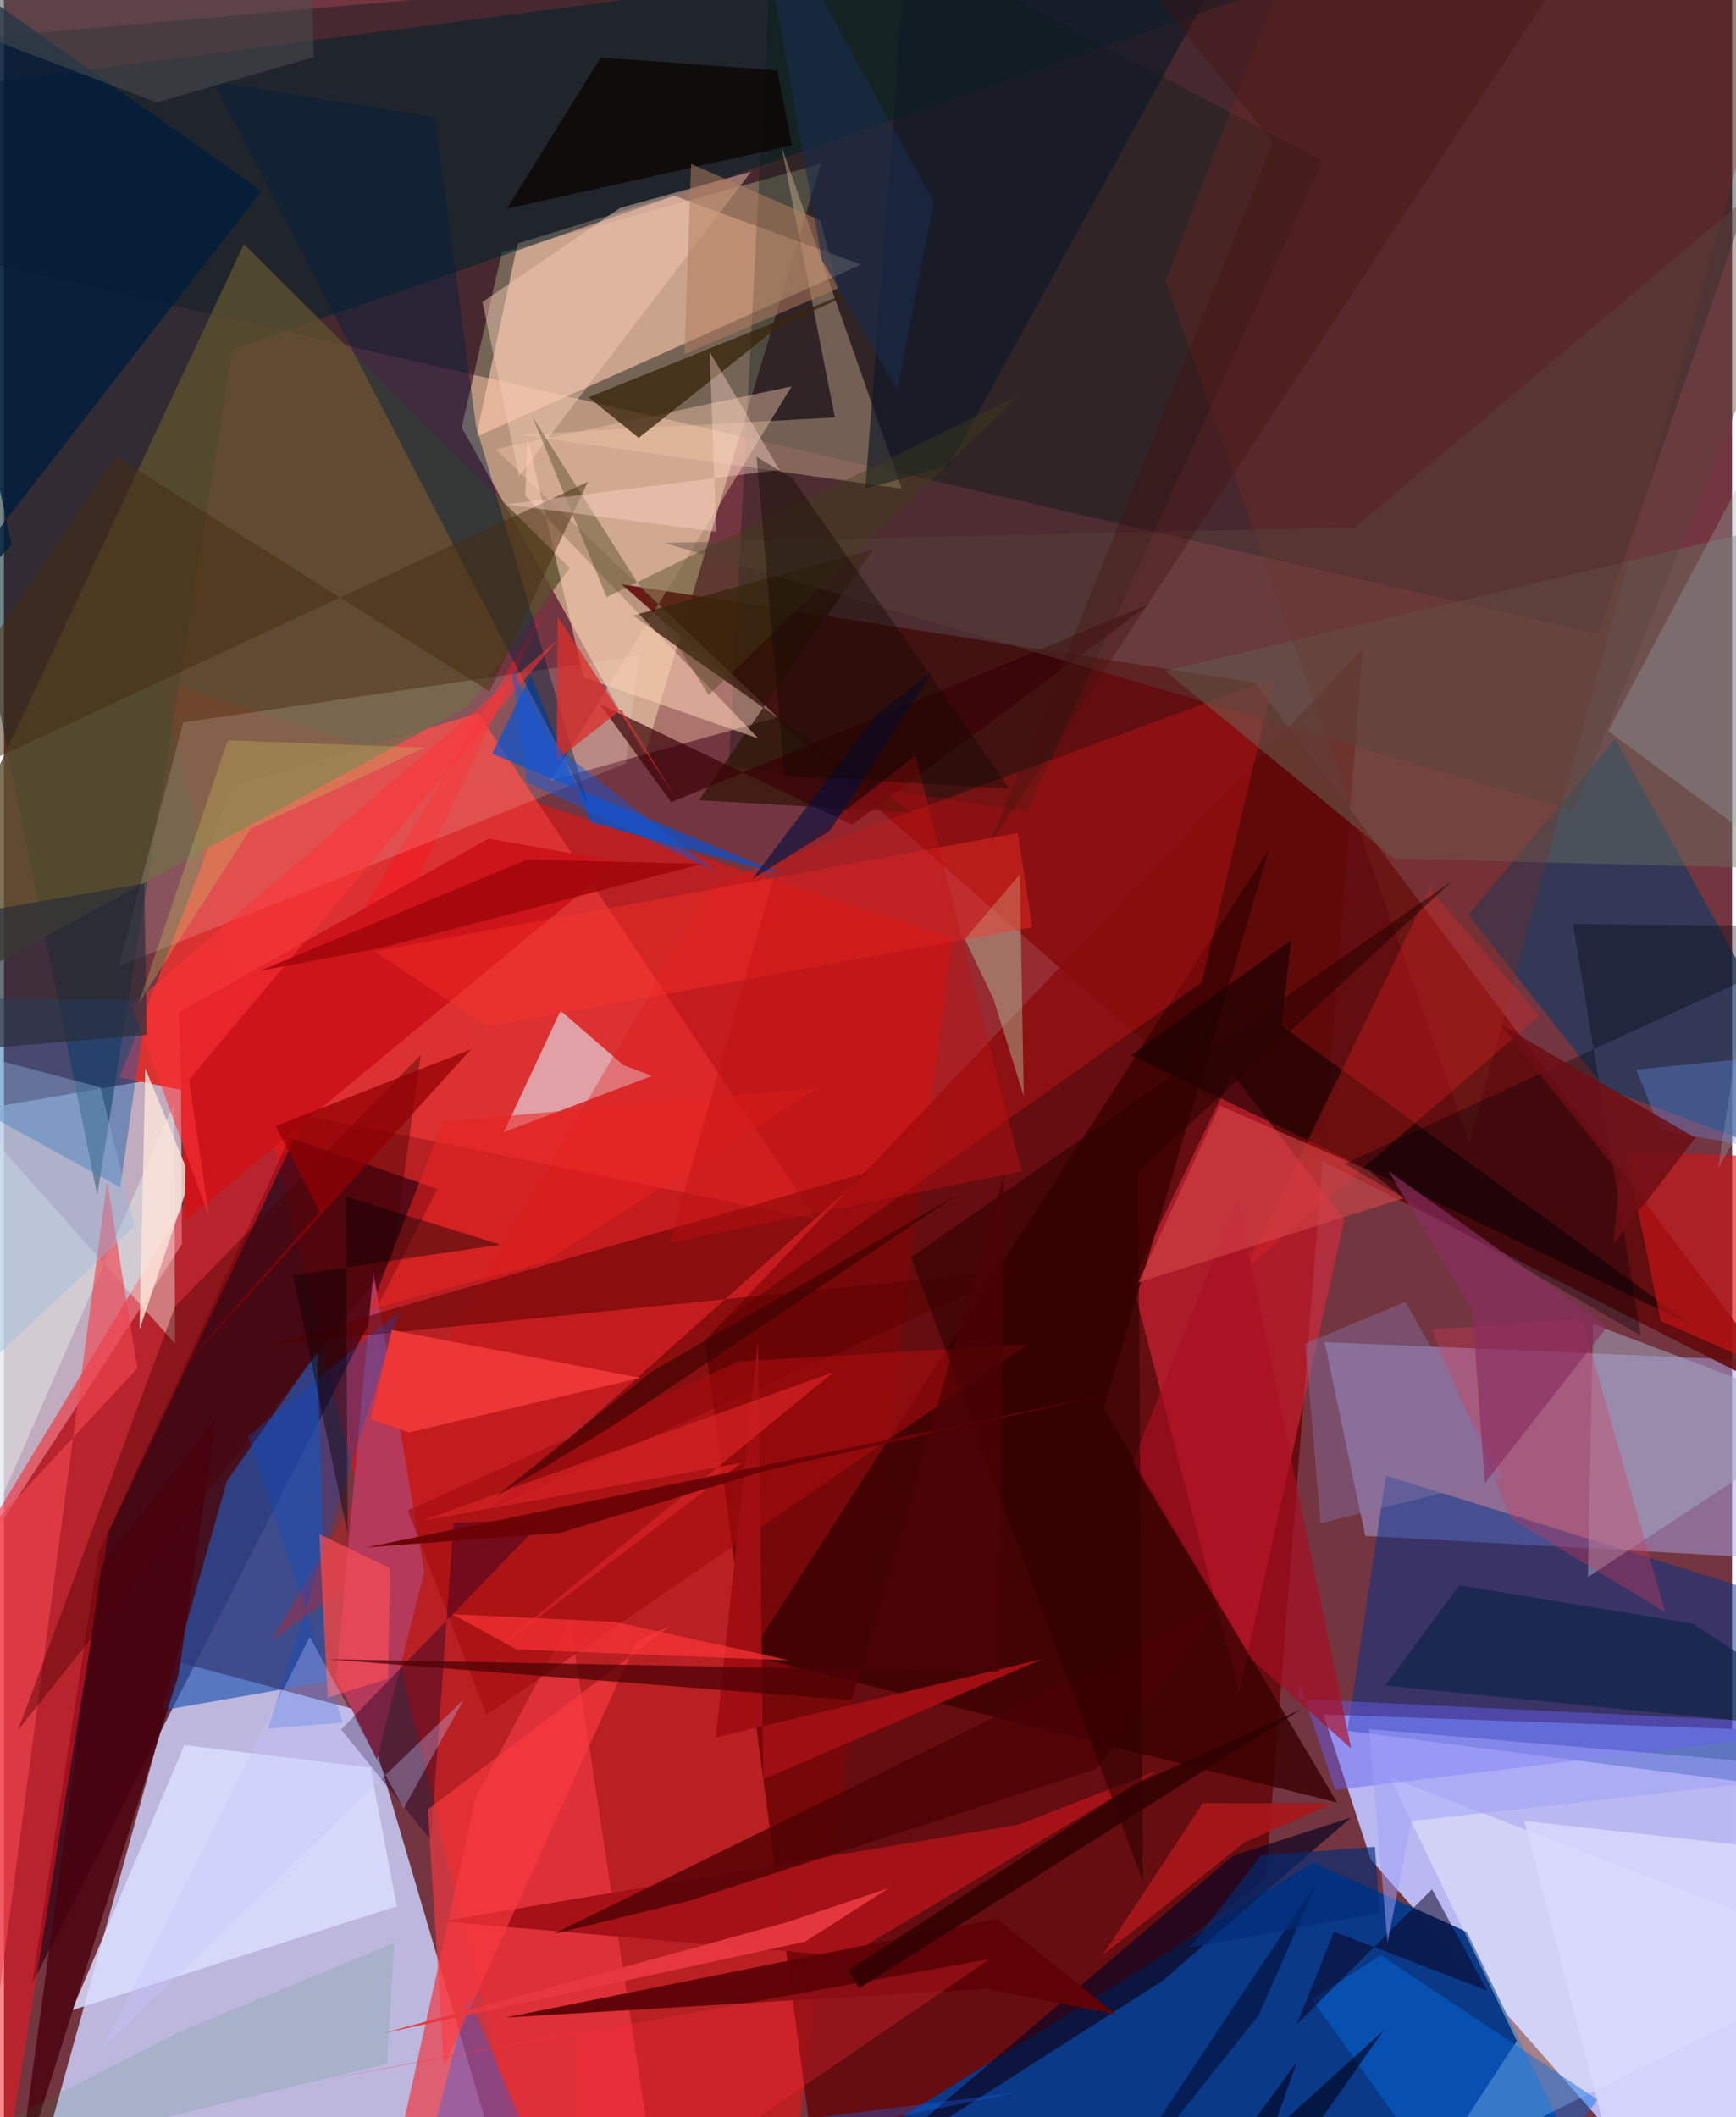 <svg xmlns="http://www.w3.org/2000/svg" width="228" height="278" viewBox="0 0 836 1024"><path fill="#733540" d="M0 0h836v1024H0z"/><path fill="#c9cdf7" fill-opacity=".859" d="M174.765 828.143l69.214 235.12-230.22-2.861L84.95 804.017z"/><path fill="#bab9f2" fill-opacity=".996" d="M894.703 838.288L825.332 1086 661.246 899.43l-22.883-70.182z"/><path fill="#cc1a1b" fill-opacity=".769" d="M458.761 453.8L377.066 1086H259.885L75.743 328.931z"/><path fill="#e6d1a5" fill-opacity=".612" d="M221.435 206.742l88.538 158.432 85.26-285.946-154.355 42.87z"/><path fill="#e2e1f5" fill-opacity=".694" d="M86.063 601.766L-62 830.017l35.793-290.838 111.885-19.427z"/><path fill="#001413" fill-opacity=".376" d="M898-62L-43.201 21.177l-16.685 93.878 831.099 191.602z"/><path fill="#610000" fill-opacity=".757" d="M610.48 908.34l46.93-594.61L339.048 648.4l56.915 426.786z"/><path fill="#093a88" fill-opacity=".996" d="M707.677 934.379L781.228 1086H334.1l299.072-185.203z"/><path fill="#a8a3e3" fill-opacity=".506" d="M865.988 754.3l-207.435-11.41-19.635-93.752 248.677 10.474z"/><path fill="#600808" fill-opacity=".878" d="M298.718 282.583l291.064 254.622 276.194 140.168-260.688-347.2z"/><path fill="#fcc8ac" fill-opacity=".635" d="M228.39 211.345l20.132-93.594 75.36-23.196 90.736 33.419z"/><path fill="#00232a" fill-opacity=".553" d="M110.62 168.999L775.32-62-62 47.095 45.143 578.027z"/><path fill="#db3232" fill-opacity=".996" d="M55.984 521.099l336.854 68.631-163.415-244.766-118.985 35.35z"/><path fill="#300013" fill-opacity=".706" d="M209.698 575.037l-71.48-24.859-92.393 200.888-32.264 208.467z"/><path fill="#00328e" fill-opacity=".494" d="M887.079 867.753L898 785.323l-229.407-71.637-18.653 123.441z"/><path fill="#e3283c" fill-opacity=".561" d="M597.502 818.39l-51.77-198.413 48.583-100.562 54.144 70.431z"/><path fill="#fa141d" fill-opacity=".51" d="M50.63 740.89L-.527 1056.524-62 828.68l322.957-532.509z"/><path fill="#2457b1" fill-opacity=".667" d="M107.865 716.298l43.717-62.572 4.668 159.608-79.834 13.922z"/><path fill="#5c502f" fill-opacity=".8" d="M273.75 274.651L116.086 118.085-62 497.72l286.254-155.88z"/><path fill="#ee3741" fill-opacity=".69" d="M228.11 869.663l45.778-85.967 44.858 295.503L180.24 1086z"/><path fill="#133a61" fill-opacity=".682" d="M898 572.333l-123.526-45.88-66.007-83.967 70.907-85.046z"/><path fill="#001d15" fill-opacity=".329" d="M372.991-62L637.723 77.847 495.086 392.475 350.7 370.396z"/><path fill="#e4eaf3" fill-opacity=".604" d="M313.388 520.387l-13.7-5.203-30.419-26.335-27.453 58.742z"/><path fill="#3a0001" fill-opacity=".804" d="M531.999 681.149l112.954 190.696-284.431-71.082 251.42-389.884z"/><path fill="#edc2a5" fill-opacity=".455" d="M374.276 346.988L264.44 377.563 381.048 186.89l-143.294 30.343z"/><path fill="#df1818" fill-opacity=".329" d="M579.42 475.213l35.157-147.34-270.947 99.609-214.188 365.84z"/><path fill="#fbfeff" fill-opacity=".373" d="M731.872 987.124l-41.622 63.635L898 947.262l-227.46-87.566z"/><path fill="#b4395a" d="M178.734 615.157l24.628 145.182-22.923 90.666-19.756-39.39z"/><path fill="#fff8f3" fill-opacity=".153" d="M55.574 467.358l31.111-117.906 220.62-32.392-6.447 52.129z"/><path fill="#6a7260" fill-opacity=".439" d="M882.186 248.513L561.765 324.5l110.643 90.812L898 421.022z"/><path fill="#daddff" fill-opacity=".843" d="M177.291 854.973l12.763 66.996-157.081 50.302 54.309-128.253z"/><path fill="#a51118" fill-opacity=".996" d="M490.854 882.51l-279.101 46.742 196.212 17.023 150.577-90.07z"/><path fill="#cd141a" d="M297.255 416.864l-62.76-11.295L84.67 489.636l2.885 100.836z"/><path fill="#f3d0aa" fill-opacity=".341" d="M434.32 236.371L376.05 70.514l25.932 131.382-152.742 8.38z"/><path fill="#0254d6" fill-opacity=".671" d="M376.133 422.866l-92.514-25.181-28.754-71.077-18.703 37.907z"/><path fill="#5d0000" fill-opacity=".545" d="M127.07 650.652l290.487-83.63-182.723 163.28L493 613.9z"/><path fill="#7a2a22" fill-opacity=".322" d="M876.952-62L708.998 552.85l-146.99-416.847L637.604-62z"/><path fill="#130000" fill-opacity=".6" d="M545.218 510.331L816.45 640.915 618.015 496.083l4.727-41.361z"/><path fill="#38240b" fill-opacity=".765" d="M374.292 158.305l-67.228 53.507-24.207-19.683 141.662-57.095z"/><path fill="#195eaa" fill-opacity=".459" d="M56.292 574.298L-62 509.303v-26.986l131.126 1.44z"/><path fill="#ce1617" fill-opacity=".631" d="M801.531 638.976l90.149 39.53-9.829-118.184-97.16-3.159z"/><path fill="#2e1405" fill-opacity=".714" d="M336.236 387l103.145 6.093-135.1-95.397 116.403-32.145z"/><path fill="#eff6ef" fill-opacity=".416" d="M-5.628 550.398l-32.805 259.467L82.144 534.077l.675 115.866z"/><path fill="#0e0523" fill-opacity=".706" d="M651.717 879.053l-57.121 18.52-180.681 154.054 146.566-93.565z"/><path fill="#001d3a" fill-opacity=".808" d="M3.754 263.52l-63.16 65.72L124.57 92.362-62-39.336z"/><path fill="#001f3e" fill-opacity=".439" d="M101.054 39.191l107.45 17.495 19.911 149.678 54.19 182.77z"/><path fill="#a60b0d" fill-opacity=".635" d="M233.392 829.423l-38.024-98.88 160.016-72.04 139.887-8.225z"/><path fill="#f0444f" fill-opacity=".647" d="M-6.372 995.317l56.275-424.015 14.623 90.507-90.351 97.348z"/><path fill="#a5a7c2" fill-opacity=".525" d="M898 689.291l-129.221-48.88-2.515 122.35L898 676.12z"/><path fill="#fd2526" fill-opacity=".278" d="M742.782 491.208l-51.879-59.928.004-3.84-90.56 186.96z"/><path fill="#f6cfb7" fill-opacity=".451" d="M361.427 83.053l-112.21 147.312-17.761-84.277 66.74-45.574z"/><path fill="#490000" fill-opacity=".416" d="M201.645 510.198L187.86 609.19 6.796 836.813l75.91-204.737z"/><path fill="#d23b58" fill-opacity=".337" d="M729.394 734.869l-38.816-91.871 72.772-5.13 40.328 141.872z"/><path fill="#066be1" fill-opacity=".459" d="M666.107 945.723l104.84 69.828-53.54 70.449-84.618-119.054z"/><path fill="#5f0308" fill-opacity=".98" d="M537.917 974.316l-57.535-46.255-237.585 47.728 232.504-13.911z"/><path fill="#ffd2b5" fill-opacity=".529" d="M252.16 239.675l1.173-27.52 27.054 115.48 84.578 29.556z"/><path fill="#c0fec7" fill-opacity=".337" d="M491.482 422.824l-26.659 31.42 13.82 28.725 14.694 47.242z"/><path fill="#101927" fill-opacity=".682" d="M457.147 225.236l-40.442 11.079L439.337-62l151.21 44.642z"/><path fill="#390005" fill-opacity=".678" d="M322.837 388.015L554.39 292.06 410.295 398.943l-122.116-58.48z"/><path fill="#a00e13" fill-opacity=".996" d="M367.344 860.645l-2.586-212.207-20.365 191.881 158.072-37.959z"/><path fill="#432b0f" fill-opacity=".494" d="M-62 393.78L53.967 220.707l180.948 113.742 47.557-101.385z"/><path fill="#1e0026" fill-opacity=".404" d="M163.144 836.538l98.715-102.15-44.4 2.296-10.9 153.34z"/><path fill="#0250d7" fill-opacity=".286" d="M127.8 836.047l36.17-2.873-45.926-138.527 73.178-60.266z"/><path fill="#6960f1" fill-opacity=".463" d="M898 834.83l-254.001 30.896-17.13-51.09-1.171 7.054z"/><path fill="#4d0003" fill-opacity=".788" d="M332.37 919.075l-66.624 16.358 322.036-158.205-59.406 78.37z"/><path fill="#ab0d22" fill-opacity=".651" d="M603.424 802.346l48.303 43.37-54.974-265.59-50.72 127.07z"/><path fill="#99abac" fill-opacity=".325" d="M829.217 565.192L898 123.283 776.129 353.59 898 443.925z"/><path fill="#ed3737" fill-opacity=".996" d="M187.605 643.247l120.19 23.174-111.77 26.38-18.692-6.285z"/><path fill="#082343" fill-opacity=".612" d="M668.199 815.262L898 838.087l-80.988-52.782-112.973-18.558z"/><path fill="#47000d" fill-opacity=".8" d="M84.417 810.362L6.213 1058.17l40.86-300.861 55.733-71.92z"/><path fill="#1a61f7" fill-opacity=".333" d="M256.717 1041.23l234.568-29.358-293.602 58.298 26.825-104.817z"/><path fill="#d54749" fill-opacity=".592" d="M677.174 579.506L660.48 566.27l-72.254-31.479-39.586 85.582z"/><path fill="#03000c" fill-opacity=".329" d="M648.606 562.85l143.3 83.222-32.849-199.128L898 448.214z"/><path fill="#0b0400" fill-opacity=".761" d="M381.246 70.327l-7.124-36.287-85.444-6.288-45.39 73.177z"/><path fill="#0a001f" fill-opacity=".518" d="M690.873 913.76l-65.423 65.29 17.971-44.793 74.097 28.484z"/><path fill="#a8171a" fill-opacity=".902" d="M579.923 872.142l62.646.066-42.499 18.97-68.58 54.545z"/><path fill="#ff3127" fill-opacity=".388" d="M490.47 402.902l7 45.64-263.625 47.992-54.544-36.437z"/><path fill="#fd5057" fill-opacity=".647" d="M156.598 821.12l-4.024-79.135 34.165 16.458-.875 53.425z"/><path fill="#dc302c" fill-opacity=".765" d="M267.87 298.271l56.976 87.349-26.244-42.435-31.188 24.521z"/><path fill="#ea2220" fill-opacity=".557" d="M177.05 633.377l35.293-90.887 181.227-16.172-132.66 84.272z"/><path fill="#fd3b41" fill-opacity=".624" d="M306.149 793.716l-93.263 205.666-7.818-124.275 117.46-88.803z"/><path fill="#040000" fill-opacity=".404" d="M165.278 578.612l1.05 163.599-26.499-125.403 100.25-14.826z"/><path fill="#6494f4" fill-opacity=".329" d="M898 506.579v58.014l-96.758-18.133-11.54-29.153z"/><path fill="#59443d" fill-opacity=".412" d="M653.451 255.064L898 49.508 759.524 392.12 319.359 262.58z"/><path fill="#fce4d9" fill-opacity=".816" d="M68.38 516.838l19.452 47.183-.261 13.505-21.977 65.537z"/><path fill="#ff2b38" fill-opacity=".286" d="M476.95 947.467L274.4 1086l3.103-103.81-125.638 24.326z"/><path fill="#dc2527" fill-opacity=".643" d="M233.458 801.405l167.824-137.777-198.854 71.88 154.33-28.05z"/><path fill="#ff3338" fill-opacity=".549" d="M268.112 309.27L89.542 522.223l9.69 66.216L61.716 486.14z"/><path fill="#1157dc" fill-opacity=".463" d="M245.47 323.222l19.118 36.013 79.246 62.034-90.76-42.909z"/><path fill="#2b0000" fill-opacity=".553" d="M700.58 426.13L548.64 566.873l2.372 343.107-112.128-301.898z"/><path fill="#6b0407" fill-opacity=".984" d="M269.23 741.35l-93.79 7.082 352.943-72.875-159.506 35.625z"/><path fill="#fe3437" fill-opacity=".671" d="M380.062 803.086l-84.377-18.646-78.807-3.726 31.184 17.054z"/><path fill="#8574a7" fill-opacity=".427" d="M629.497 649.858l7.44 86.863 88.868-22.053-47.837-84.988z"/><path fill="#c8c4ff" fill-opacity=".322" d="M147.949 791.726l45.442 82.902 29.027-52.597L48.137 990.017z"/><path fill="#dad9ff" fill-opacity=".796" d="M898 898.682v142.436L783.986 1066.6l-48.54-185.894z"/><path fill="#282d39" fill-opacity=".675" d="M-62 511.429l43.462-69.162 86.407-15.004 1.249 73.343z"/><path fill="#424018" fill-opacity=".388" d="M255.763 201.704l85.144 134.445L491.16 191.133l-199.592 97.679z"/><path fill="#320002" fill-opacity=".875" d="M413.654 961.687l-5.205-8.712 137.497-89.27 81.233-36.734z"/><path fill="#9f050a" fill-opacity=".82" d="M253.209 415.68l-129.457 53.895 58.063-10.972 155.754-40.75z"/><path fill="#ffd7ca" fill-opacity=".392" d="M242.755 243.942l132.403-16.664-33.786-57.15 3.197 87.089z"/><path fill="#4d0204" fill-opacity=".753" d="M481.442 808.587l2.3-240.587-73.506 254.318-253.65-19.805z"/><path fill="#cdc160" fill-opacity=".306" d="M119.288 400.884l-54.013 84.167 42.994-126.976 95.257 3.517z"/><path fill="#000121" fill-opacity=".471" d="M594.525 971.052l40.848-60.944-28.32 64.516L518.382 1086z"/><path fill="#b47d5d" fill-opacity=".525" d="M332.43 79.288l62.598 27.322 8.306 32.947-74.145 31.775z"/><path fill="#138434" fill-opacity=".122" d="M188.809 939.64l-103.02 42.628L-62 1057.775l247.331-59.548z"/><path fill="#e7383e" fill-opacity=".965" d="M387.566 939.126L183.139 983.51l195.642-53.774 49.194-16.47z"/><path fill="#93bbdf" fill-opacity=".376" d="M46.685 525.914l16.512 67.197L-62 710.752l49.26-200.584z"/><path fill="#4b4f51" fill-opacity=".541" d="M73.916 49.536l75.974-21.921-1.129-38.032L-57.95-.84z"/><path fill="#c11214" fill-opacity=".431" d="M492.274 566.459l-170.16 34.65 52.175-183.356 66.643-52.35z"/><path fill="#920004" fill-opacity=".729" d="M78.324 670.554l74.343-84.413-21.143-41.518 94.356-37.08z"/><path fill="#000e3f" fill-opacity=".596" d="M399.558 401.78l-37.526 23.34 59.86-79.278 27.604-21.31z"/><path fill="#110600" fill-opacity=".388" d="M364.084 220.896l17.446 10.596 104.99 150.053-108.953-6.599z"/><path fill="#00041f" fill-opacity=".627" d="M625.46 997.245l-49.764 68.003 91.823-83.266L594.207 1086z"/><path fill="#3a0000" fill-opacity=".612" d="M461.662 577.61L295.439 689.067l-57.546 34.918 75.543-60.62z"/><path fill="#6e0d14" fill-opacity=".847" d="M781.635 567.78l-2.946 33.908 39.6-51.365-94.435-54.816z"/><path fill="#8a2d60" fill-opacity=".647" d="M775.662 641.711l-59.27 75.668-6.055-83.408-40.58-67.595z"/><path fill="#172d4e" fill-opacity=".573" d="M362.176-62l87.576 159.596-17.517 90.76-36.508-62.562z"/><path fill="#a0a1f9" fill-opacity=".522" d="M660.363 836.318l8.996 103.218 11.44-58.742L898 856.546z"/><path fill="#43120f" fill-opacity=".376" d="M477.056 408.111L786.534-62 514.21-55.28l99.622 123.931z"/><path fill="#002c77" fill-opacity=".639" d="M608.03 897.454l-34.386 44.666 91.984-17.01-2.44-31.853z"/></svg>